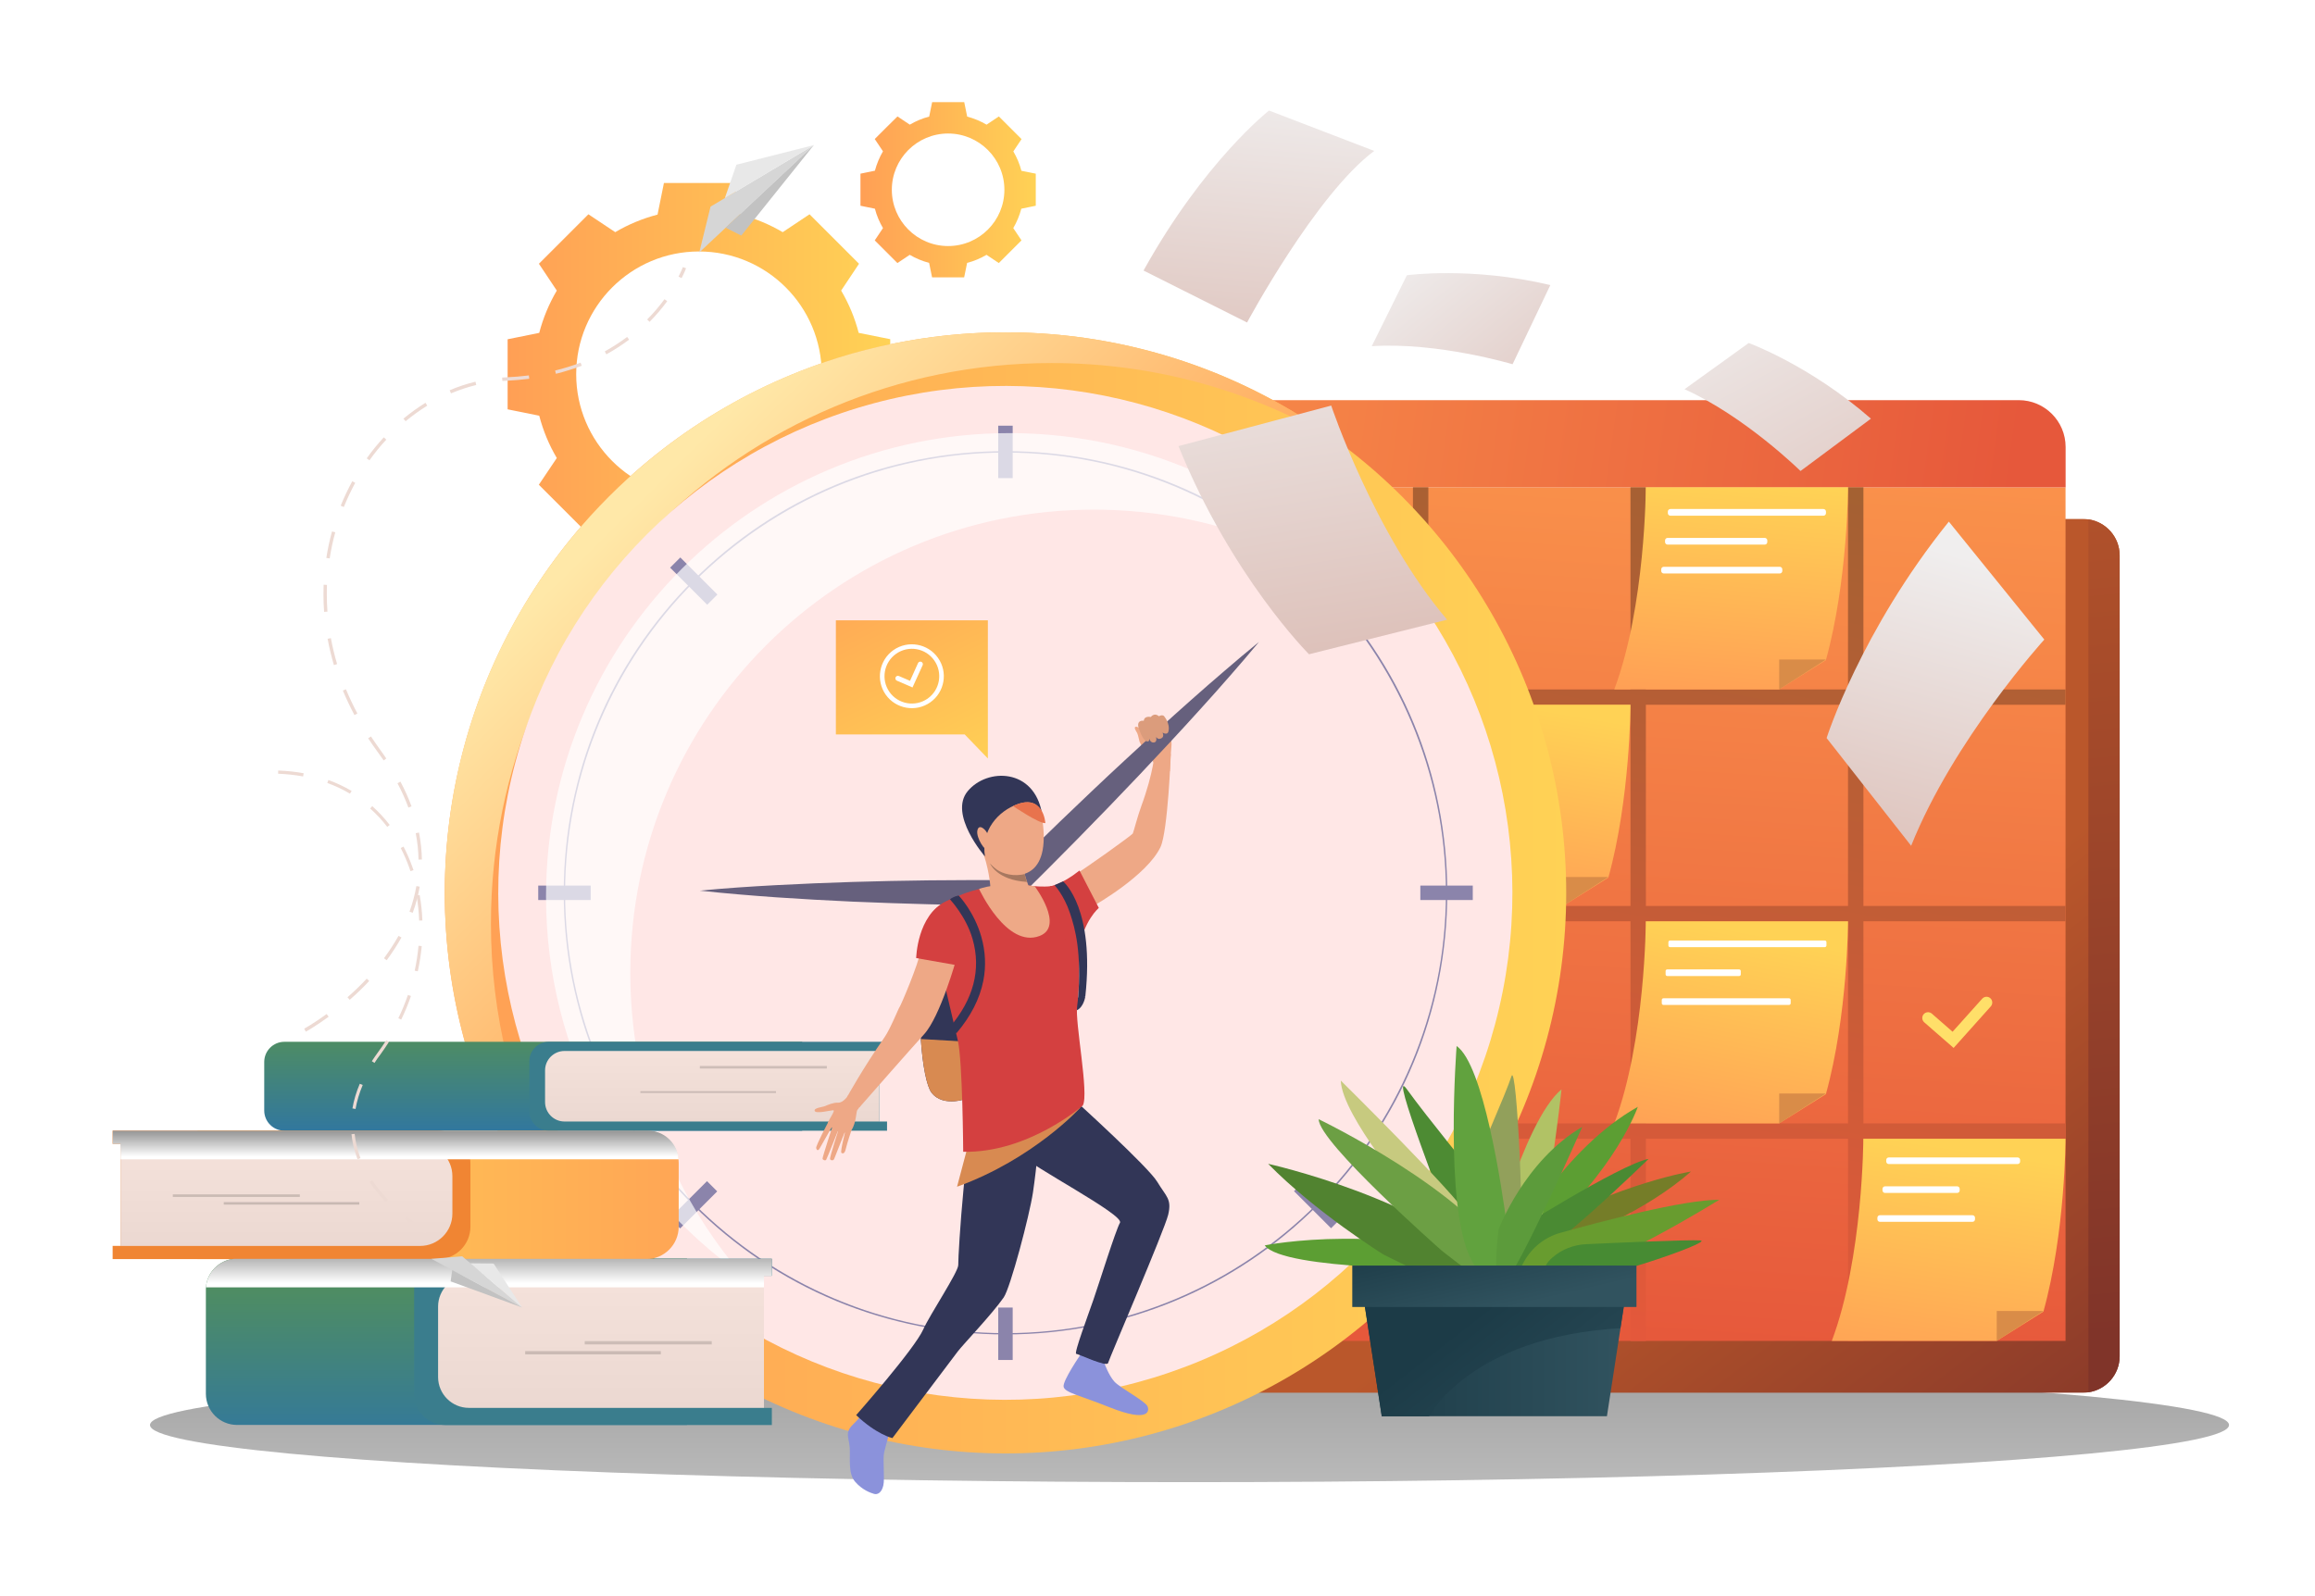 <?xml version="1.0" encoding="utf-8"?>
<!-- Generator: Adobe Illustrator 22.0.0, SVG Export Plug-In . SVG Version: 6.00 Build 0)  -->
<svg version="1.1" id="Слой_1" xmlns="http://www.w3.org/2000/svg" xmlns:xlink="http://www.w3.org/1999/xlink" x="0px" y="0px"
	 viewBox="0 0 2900 2000" style="enable-background:new 0 0 2900 2000;" xml:space="preserve">
<style type="text/css">
	.st0{fill:#FFFFFF;}
	.st1{filter:url(#Adobe_OpacityMaskFilter);}
	.st2{filter:url(#Adobe_OpacityMaskFilter_1_);}
	.st3{mask:url(#SVGID_1_);fill:url(#SVGID_2_);}
	.st4{opacity:0.66;fill:url(#SVGID_3_);}
	.st5{fill:url(#SVGID_4_);}
	.st6{fill:url(#SVGID_5_);}
	.st7{fill:url(#SVGID_6_);}
	.st8{fill:url(#SVGID_7_);}
	.st9{fill:url(#SVGID_8_);}
	.st10{fill:url(#SVGID_9_);}
	.st11{fill:url(#SVGID_10_);}
	.st12{fill:url(#SVGID_11_);}
	.st13{fill:url(#SVGID_12_);}
	.st14{fill:url(#SVGID_13_);}
	.st15{fill:#D98C48;}
	.st16{fill:url(#SVGID_14_);}
	.st17{fill:url(#SVGID_15_);}
	.st18{fill:url(#SVGID_16_);}
	.st19{fill:#A3A3A3;}
	.st20{fill:#FFDF69;}
	.st21{fill:url(#SVGID_17_);}
	.st22{fill:url(#SVGID_18_);}
	.st23{fill:url(#SVGID_19_);}
	.st24{fill:url(#SVGID_20_);}
	.st25{fill:#FFE7E6;}
	.st26{fill:#EEA886;}
	.st27{fill:#8B84AB;}
	.st28{fill:#66607D;}
	.st29{opacity:0.69;fill:#FFFFFF;}
	.st30{fill:url(#SVGID_21_);}
	.st31{fill:url(#SVGID_22_);}
	.st32{fill:url(#SVGID_23_);}
	.st33{fill:url(#SVGID_24_);}
	.st34{fill:url(#SVGID_25_);}
	.st35{fill:#EDDAD3;}
	.st36{fill:#D6D6D6;}
	.st37{fill:#E8E8E8;}
	.st38{fill:#C2C2C2;}
	.st39{fill:url(#SVGID_26_);}
	.st40{fill:url(#SVGID_27_);}
	.st41{fill:#3A7D8D;}
	.st42{filter:url(#Adobe_OpacityMaskFilter_2_);}
	.st43{filter:url(#Adobe_OpacityMaskFilter_3_);}
	.st44{mask:url(#SVGID_28_);fill:url(#SVGID_29_);}
	.st45{fill:url(#SVGID_30_);}
	.st46{filter:url(#Adobe_OpacityMaskFilter_4_);}
	.st47{filter:url(#Adobe_OpacityMaskFilter_5_);}
	.st48{mask:url(#SVGID_31_);fill:url(#SVGID_32_);}
	.st49{fill:url(#SVGID_33_);}
	.st50{filter:url(#Adobe_OpacityMaskFilter_6_);}
	.st51{filter:url(#Adobe_OpacityMaskFilter_7_);}
	.st52{mask:url(#SVGID_34_);fill:url(#SVGID_35_);}
	.st53{fill:url(#SVGID_36_);}
	.st54{fill:url(#SVGID_37_);}
	.st55{fill:#F08533;}
	.st56{filter:url(#Adobe_OpacityMaskFilter_8_);}
	.st57{filter:url(#Adobe_OpacityMaskFilter_9_);}
	.st58{mask:url(#SVGID_38_);fill:url(#SVGID_39_);}
	.st59{fill:url(#SVGID_40_);}
	.st60{filter:url(#Adobe_OpacityMaskFilter_10_);}
	.st61{filter:url(#Adobe_OpacityMaskFilter_11_);}
	.st62{mask:url(#SVGID_41_);fill:url(#SVGID_42_);}
	.st63{fill:url(#SVGID_43_);}
	.st64{filter:url(#Adobe_OpacityMaskFilter_12_);}
	.st65{filter:url(#Adobe_OpacityMaskFilter_13_);}
	.st66{mask:url(#SVGID_44_);fill:url(#SVGID_45_);}
	.st67{fill:url(#SVGID_46_);}
	.st68{fill:url(#SVGID_47_);}
	.st69{filter:url(#Adobe_OpacityMaskFilter_14_);}
	.st70{filter:url(#Adobe_OpacityMaskFilter_15_);}
	.st71{mask:url(#SVGID_48_);fill:url(#SVGID_49_);}
	.st72{fill:url(#SVGID_50_);}
	.st73{filter:url(#Adobe_OpacityMaskFilter_16_);}
	.st74{filter:url(#Adobe_OpacityMaskFilter_17_);}
	.st75{mask:url(#SVGID_51_);fill:url(#SVGID_52_);}
	.st76{fill:url(#SVGID_53_);}
	.st77{filter:url(#Adobe_OpacityMaskFilter_18_);}
	.st78{filter:url(#Adobe_OpacityMaskFilter_19_);}
	.st79{mask:url(#SVGID_54_);fill:url(#SVGID_55_);}
	.st80{fill:url(#SVGID_56_);}
	.st81{fill:url(#SVGID_57_);}
	.st82{fill:url(#SVGID_58_);}
	.st83{fill:#757D28;}
	.st84{fill:#5C9E33;}
	.st85{fill:#4D8B33;}
	.st86{fill:#B1C265;}
	.st87{fill:#92A05B;}
	.st88{fill:#C7CA7F;}
	.st89{fill:#518330;}
	.st90{fill:#6C9F44;}
	.st91{fill:#4A8A33;}
	.st92{fill:#689C2F;}
	.st93{fill:#478B33;}
	.st94{fill:#61A23E;}
	.st95{fill:#5C9B3B;}
	.st96{fill:url(#SVGID_59_);}
	.st97{fill:url(#SVGID_60_);}
	.st98{fill:url(#SVGID_61_);}
	.st99{fill:url(#SVGID_62_);}
	.st100{fill:#424773;}
	.st101{fill:#8B92DB;}
	.st102{fill:#323657;}
	.st103{fill:#D88A51;}
	.st104{fill:#D44040;}
	.st105{fill:#EEA987;}
	.st106{fill:#A77860;}
	.st107{fill:#E8734D;}
	.st108{fill:#DB9C7C;}
</style>
<g>
	<polygon class="st0" points="1367,688.9 178.3,688.9 824.2,713.3 38.8,737.8 1367,764.1 	"/>
	<defs>
		<filter id="Adobe_OpacityMaskFilter" filterUnits="userSpaceOnUse" x="188" y="1714" width="2604.3" height="143.2">
			<feFlood  style="flood-color:white;flood-opacity:1" result="back"/>
			<feBlend  in="SourceGraphic" in2="back" mode="normal"/>
		</filter>
	</defs>
	<mask maskUnits="userSpaceOnUse" x="188" y="1714" width="2604.3" height="143.2" id="SVGID_1_">
		<g class="st1">
			<defs>
				<filter id="Adobe_OpacityMaskFilter_1_" filterUnits="userSpaceOnUse" x="188" y="1714" width="2604.3" height="143.2">
					<feFlood  style="flood-color:white;flood-opacity:1" result="back"/>
					<feBlend  in="SourceGraphic" in2="back" mode="normal"/>
				</filter>
			</defs>
			<mask maskUnits="userSpaceOnUse" x="188" y="1714" width="2604.3" height="143.2" id="SVGID_1_">
				<g class="st2">
				</g>
			</mask>
			<linearGradient id="SVGID_2_" gradientUnits="userSpaceOnUse" x1="1490.112" y1="1927.872" x2="1490.112" y2="1621.187">
				<stop  offset="0" style="stop-color:#000000"/>
				<stop  offset="1" style="stop-color:#FFFFFF"/>
			</linearGradient>
			<ellipse class="st3" cx="1490.1" cy="1785.6" rx="1302.2" ry="71.6"/>
		</g>
	</mask>
	<linearGradient id="SVGID_3_" gradientUnits="userSpaceOnUse" x1="1490.112" y1="1927.872" x2="1490.112" y2="1621.187">
		<stop  offset="0" style="stop-color:#A6A6A6"/>
		<stop  offset="1" style="stop-color:#5C5C5C"/>
	</linearGradient>
	<ellipse class="st4" cx="1490.1" cy="1785.6" rx="1302.2" ry="71.6"/>
	<g>
		<linearGradient id="SVGID_4_" gradientUnits="userSpaceOnUse" x1="2173.455" y1="1368.605" x2="2610.628" y2="1939.286">
			<stop  offset="0" style="stop-color:#BA572B"/>
			<stop  offset="1" style="stop-color:#803429"/>
		</linearGradient>
		<path class="st5" d="M2655.3,696v1003.4c0,23-17.1,42.1-39.2,45.2c-2.1,0.3-4.3,0.5-6.4,0.5H1475.4c-25.2,0-45.7-20.5-45.7-45.7
			V696c0-25.2,20.4-45.7,45.7-45.7h1134.2c2.2,0,4.3,0.2,6.4,0.5C2638.2,653.9,2655.3,672.9,2655.3,696z"/>
	</g>
	<g>
		<linearGradient id="SVGID_5_" gradientUnits="userSpaceOnUse" x1="2016.488" y1="1687.502" x2="2108.111" y2="294.825">
			<stop  offset="0" style="stop-color:#E6583B"/>
			<stop  offset="1" style="stop-color:#FFA04F"/>
		</linearGradient>
		<polygon class="st6" points="1516.8,1680.2 2587.5,1680.2 2587.5,610.6 1516.8,610.6 		"/>
	</g>
	<g>
		<linearGradient id="SVGID_6_" gradientUnits="userSpaceOnUse" x1="2520.258" y1="625.507" x2="1046.431" y2="418.699">
			<stop  offset="0" style="stop-color:#E6583B"/>
			<stop  offset="1" style="stop-color:#FFA04F"/>
		</linearGradient>
		<path class="st7" d="M1516.8,610.6h1070.8v-50.5c0-32.4-26.3-58.7-58.7-58.7h-953.3c-32.4,0-58.7,26.3-58.7,58.7V610.6z"/>
	</g>
	<g>
		<linearGradient id="SVGID_7_" gradientUnits="userSpaceOnUse" x1="1690.339" y1="1643.944" x2="1897.145" y2="489.49">
			<stop  offset="0" style="stop-color:#E6583B"/>
			<stop  offset="1" style="stop-color:#A16132"/>
		</linearGradient>
		<rect x="1770" y="610.6" class="st8" width="19.3" height="1069.6"/>
		<linearGradient id="SVGID_8_" gradientUnits="userSpaceOnUse" x1="2001.568" y1="1699.695" x2="2208.373" y2="545.242">
			<stop  offset="0" style="stop-color:#E6583B"/>
			<stop  offset="1" style="stop-color:#A16132"/>
		</linearGradient>
		<polygon class="st9" points="1516.8,1407.7 1516.8,1426.9 2587.5,1426.9 2587.5,1407.7 		"/>
		<linearGradient id="SVGID_9_" gradientUnits="userSpaceOnUse" x1="1954.27" y1="1691.22" x2="2161.075" y2="536.773">
			<stop  offset="0" style="stop-color:#E6583B"/>
			<stop  offset="1" style="stop-color:#A16132"/>
		</linearGradient>
		<polygon class="st10" points="1516.8,1135.2 1516.8,1154.4 2587.5,1154.4 2587.5,1135.2 		"/>
		<linearGradient id="SVGID_10_" gradientUnits="userSpaceOnUse" x1="1907.178" y1="1682.784" x2="2113.983" y2="528.334">
			<stop  offset="0" style="stop-color:#E6583B"/>
			<stop  offset="1" style="stop-color:#A16132"/>
		</linearGradient>
		<polygon class="st11" points="1516.8,863.9 1516.8,883.1 2587.5,883.1 2587.5,863.9 		"/>
		<linearGradient id="SVGID_11_" gradientUnits="userSpaceOnUse" x1="1954.372" y1="1691.242" x2="2161.178" y2="536.788">
			<stop  offset="0" style="stop-color:#E6583B"/>
			<stop  offset="1" style="stop-color:#A16132"/>
		</linearGradient>
		<rect x="2042.5" y="610.6" class="st12" width="19.3" height="1069.6"/>
		<linearGradient id="SVGID_12_" gradientUnits="userSpaceOnUse" x1="2218.406" y1="1738.54" x2="2425.212" y2="584.087">
			<stop  offset="0" style="stop-color:#E6583B"/>
			<stop  offset="1" style="stop-color:#A16132"/>
		</linearGradient>
		<rect x="2315" y="610.6" class="st13" width="19.3" height="1069.6"/>
	</g>
	<g>
		<linearGradient id="SVGID_13_" gradientUnits="userSpaceOnUse" x1="2419.44" y1="1730.753" x2="2462.601" y2="1440.396">
			<stop  offset="0" style="stop-color:#FF9F55"/>
			<stop  offset="1" style="stop-color:#FFD255"/>
		</linearGradient>
		<path class="st14" d="M2587.5,1426.9c0,0-0.2,117.2-27.7,216.6l-58.6,36.7h-206.5c39.2-104.4,39.5-253.3,39.5-253.3H2587.5z"/>
		<polygon class="st15" points="2501.3,1680.2 2501.3,1642.7 2559.9,1642.7 		"/>
	</g>
	<g>
		<linearGradient id="SVGID_14_" gradientUnits="userSpaceOnUse" x1="2140.73" y1="1441.541" x2="2193.74" y2="1168.635">
			<stop  offset="0" style="stop-color:#FF9F55"/>
			<stop  offset="1" style="stop-color:#FFD255"/>
		</linearGradient>
		<path class="st16" d="M2315,1154.4c0,0-0.2,117.2-27.7,216.6l-58.6,36.7h-206.5c39.2-104.4,39.5-253.3,39.5-253.3H2315z"/>
		<polygon class="st15" points="2228.8,1407.7 2228.8,1370.2 2287.4,1370.2 		"/>
	</g>
	<g>
		<linearGradient id="SVGID_15_" gradientUnits="userSpaceOnUse" x1="2157.933" y1="876.934" x2="2181.494" y2="603.373">
			<stop  offset="0" style="stop-color:#FF9F55"/>
			<stop  offset="1" style="stop-color:#FFD255"/>
		</linearGradient>
		<path class="st17" d="M2315,610.6c0,0-0.2,117.2-27.7,216.6l-58.6,36.7h-206.5c39.2-104.4,39.5-253.3,39.5-253.3H2315z"/>
		<polygon class="st15" points="2228.8,863.9 2228.8,826.4 2287.4,826.4 		"/>
	</g>
	<g>
		<g>
			<linearGradient id="SVGID_16_" gradientUnits="userSpaceOnUse" x1="1878.341" y1="1138.185" x2="1921.535" y2="886.876">
				<stop  offset="0" style="stop-color:#FF9F55"/>
				<stop  offset="1" style="stop-color:#FFD255"/>
			</linearGradient>
			<path class="st18" d="M2042.5,883.1c0,0-0.2,117.2-27.7,216.6l-58.6,36.7h-206.5c39.2-104.4,39.5-253.3,39.5-253.3H2042.5z"/>
			<polygon class="st15" points="1956.3,1136.4 1956.3,1098.9 2014.9,1098.9 			"/>
		</g>
		<g>
			<g>
				<path class="st19" d="M1907.3,1056.3c-3.3,0-5.9-2.6-5.9-5.9V969c0-3.3,2.6-5.9,5.9-5.9c3.3,0,5.9,2.6,5.9,5.9v81.4
					C1913.1,1053.7,1910.5,1056.3,1907.3,1056.3z"/>
			</g>
		</g>
	</g>
	<g>
		<g>
			<g>
				<path class="st20" d="M2447.3,1313.1l-36.8-32.1c-3-2.6-3.3-7.2-0.7-10.2c2.6-3,7.2-3.3,10.2-0.7l26,22.7l37.1-41.4
					c2.7-3,7.3-3.2,10.2-0.6c3,2.7,3.2,7.3,0.6,10.2L2447.3,1313.1z"/>
			</g>
		</g>
	</g>
	<g>
		<linearGradient id="SVGID_17_" gradientUnits="userSpaceOnUse" x1="635.8" y1="468.925" x2="1115.318" y2="468.925">
			<stop  offset="0" style="stop-color:#FF9F55"/>
			<stop  offset="1" style="stop-color:#FFD255"/>
		</linearGradient>
		<path class="st21" d="M1075.7,417.1c-4.9-18.8-12.3-36.6-22-53l22.4-33.6l-31-31l-31-31l-33.6,22.4c-16.4-9.6-34.1-17.1-53-22
			l-8-39.6h-43.9h-43.9l-8,39.6c-18.8,4.9-36.6,12.3-53,22l-33.6-22.4l-31,31l-31,31l22.4,33.6c-9.6,16.4-17.1,34.1-22,53l-39.6,8
			v43.9v43.9l39.6,8c4.9,18.8,12.3,36.6,22,53L675,607.4l31,31l31,31l33.6-22.4c16.4,9.6,34.1,17.1,53,22l8,39.6h43.9h43.9l8-39.6
			c18.8-4.9,36.6-12.3,53-22l33.6,22.4l31-31l31-31l-22.4-33.6c9.6-16.4,17.1-34.1,22-53l39.6-8v-43.9V425L1075.7,417.1z
			 M875.6,622.7c-84.9,0-153.8-68.9-153.8-153.8s68.9-153.8,153.8-153.8c85,0,153.8,68.9,153.8,153.8S960.5,622.7,875.6,622.7z"/>
	</g>
	<g>
		<linearGradient id="SVGID_18_" gradientUnits="userSpaceOnUse" x1="1077.808" y1="237.742" x2="1297.64" y2="237.742">
			<stop  offset="0" style="stop-color:#FF9F55"/>
			<stop  offset="1" style="stop-color:#FFD255"/>
		</linearGradient>
		<path class="st22" d="M1279.5,214c-2.2-8.6-5.7-16.8-10.1-24.3l10.3-15.4l-14.2-14.2l-14.2-14.2l-15.4,10.3
			c-7.5-4.4-15.7-7.8-24.3-10.1l-3.7-18.1h-20.1h-20.1l-3.7,18.1c-8.6,2.2-16.8,5.7-24.3,10.1l-15.4-10.3L1110,160l-14.2,14.2
			l10.3,15.4c-4.4,7.5-7.8,15.7-10.1,24.3l-18.1,3.7v20.1v20.1l18.1,3.7c2.2,8.6,5.7,16.8,10.1,24.3l-10.3,15.4l14.2,14.2l14.2,14.2
			l15.4-10.3c7.5,4.4,15.7,7.8,24.3,10.1l3.7,18.1h20.1h20.1l3.7-18.1c8.6-2.2,16.8-5.7,24.3-10.1l15.4,10.3l14.2-14.2l14.2-14.2
			l-10.3-15.4c4.4-7.5,7.8-15.7,10.1-24.3l18.1-3.7v-20.1v-20.1L1279.5,214z M1187.7,308.3c-38.9,0-70.5-31.6-70.5-70.5
			c0-38.9,31.6-70.5,70.5-70.5s70.5,31.6,70.5,70.5C1258.2,276.7,1226.7,308.3,1187.7,308.3z"/>
	</g>
	<linearGradient id="SVGID_19_" gradientUnits="userSpaceOnUse" x1="557.184" y1="1118.758" x2="1961.994" y2="1118.758">
		<stop  offset="0" style="stop-color:#FF9F55"/>
		<stop  offset="1" style="stop-color:#FFD255"/>
	</linearGradient>
	<circle class="st23" cx="1259.6" cy="1118.8" r="702.4"/>
	<linearGradient id="SVGID_20_" gradientUnits="userSpaceOnUse" x1="1301.244" y1="1166.872" x2="783.005" y2="642.211">
		<stop  offset="0" style="stop-color:#FF9340"/>
		<stop  offset="1" style="stop-color:#FFE8A8"/>
	</linearGradient>
	<path class="st24" d="M615,1157.3c0,231.5,112,436.9,284.8,564.9c-205.2-122.6-342.7-346.9-342.7-603.4
		c0-387.9,314.5-702.4,702.4-702.4c156.4,0,300.9,51.1,417.7,137.6c-105.2-62.9-228.3-99.1-359.8-99.1
		C929.5,454.9,615,769.4,615,1157.3z"/>
	
		<ellipse transform="matrix(0.707 -0.707 0.707 0.707 -422.156 1218.341)" class="st25" cx="1259.6" cy="1118.8" rx="635.3" ry="635.3"/>
	<g>
		<path class="st26" d="M1453.8,1061.3c9.2-19.6,12.9-116.7,12.9-116.7l-20-2.5c0,0-1.6,26.2-16.9,67.7
			c-4.6,12.4-9.7,32.4-10.7,34.5c-0.9,2.1-62.1,46-76.4,54.1c-6.7,3.8-21.2,13.5-30.5,25.2c-9.3,11.7-2.7,25.7-2.7,25.7
			c25.2,26.1,62.2-15.3,62.2-15.3S1437,1096.9,1453.8,1061.3z"/>
	</g>
	<rect x="1250.5" y="533.4" class="st27" width="18.1" height="65.7"/>
	<rect x="1250.5" y="1638.4" class="st27" width="18.1" height="65.7"/>
	
		<rect x="1803" y="1085.9" transform="matrix(-1.836970e-16 1 -1 -1.836970e-16 2930.848 -693.332)" class="st27" width="18.1" height="65.7"/>
	<g>
		<g>
			<g>
				<path class="st26" d="M1451.4,962.9c0,0-4.6-3.9-6.4-7.6c-1.4-3-5.6-6.8-7.7-9c-2-2.2-8.6-14-9.8-17c-0.5-1.2-1.7-8.3-2.9-10.7
					c-1.3-2.3-4.4-6.8-2.3-7.8c2.1-1,6.1,2.2,6.1,2.2s-1-2.2,0.5-3.7c3.1-2.8,5.5-1.9,5.5-1.9s0.5-2.9,2-3.8c3.5-1.9,5.8-1,5.8-1
					s1.1-1.9,3.7-2.7c3.3-1,5.7,1.5,5.7,1.5s4.2-1.3,6.1,0.3c1.9,1.6,2.1,2.8,3.3,4.5c1.1,1.6,7.8,16.5,6.4,29.6
					c-1.3,13.1-1.9,30.5-1.9,30.5L1451.4,962.9z"/>
			</g>
		</g>
	</g>
	
		<rect x="698" y="1085.9" transform="matrix(-1.836970e-16 1 -1 -1.836970e-16 1825.845 411.671)" class="st27" width="18.1" height="65.7"/>
	
		<rect x="1641.2" y="1476.6" transform="matrix(-0.707 0.707 -0.707 -0.707 3884.513 1409.854)" class="st27" width="18.1" height="65.7"/>
	
		<rect x="859.9" y="695.2" transform="matrix(-0.707 0.707 -0.707 -0.707 1998.157 628.52)" class="st27" width="18.1" height="65.7"/>
	
		<rect x="859.9" y="1476.6" transform="matrix(-0.707 -0.707 0.707 -0.707 415.991 3191.182)" class="st27" width="18.1" height="65.7"/>
	
		<rect x="1641.2" y="695.2" transform="matrix(-0.707 -0.707 0.707 -0.707 2302.383 2409.813)" class="st27" width="18.1" height="65.7"/>
	<g>
		<path class="st27" d="M1259.6,1672.1c-147.8,0-286.8-57.6-391.3-162.1c-104.5-104.5-162.1-243.5-162.1-391.3
			c0-147.8,57.6-286.8,162.1-391.3c104.5-104.5,243.5-162.1,391.3-162.1c147.8,0,286.8,57.6,391.3,162.1
			c104.5,104.5,162.1,243.5,162.1,391.3c0,147.8-57.6,286.8-162.1,391.3C1546.3,1614.5,1407.4,1672.1,1259.6,1672.1z M1259.6,567.1
			c-304.2,0-551.7,247.5-551.7,551.7c0,304.2,247.5,551.7,551.7,551.7c304.2,0,551.7-247.5,551.7-551.7
			C1811.2,814.6,1563.8,567.1,1259.6,567.1z"/>
	</g>
	<path class="st28" d="M876.7,1116c31.9-3.1,63.8-5.2,95.8-6.9c31.9-1.7,63.8-3,95.7-4c31.9-0.9,63.8-1.7,95.7-2
		c16-0.2,31.9-0.3,47.9-0.3c16-0.1,31.9,0,47.9,0l-11.4,4.6c26.4-26.3,53-52.3,79.8-78.2c26.9-25.8,53.8-51.5,81.2-76.8
		c27.3-25.3,54.8-50.5,82.7-75.2l21-18.5c7.1-6.1,14.1-12.3,21.2-18.3c14.1-12.2,28.4-24.2,42.9-36c-12,14.4-24.1,28.6-36.4,42.6
		c-6.1,7-12.4,14-18.5,21l-18.7,20.8c-25,27.7-50.4,54.9-76,82c-25.6,27.1-51.5,53.8-77.6,80.4c-26.1,26.5-52.4,52.9-78.9,79
		l-4.8,4.7l-6.6-0.1c-16-0.2-31.9-0.3-47.9-0.7c-16-0.3-31.9-0.6-47.8-1c-31.9-0.8-63.8-2-95.7-3.3c-31.9-1.5-63.8-3.2-95.7-5.4
		C940.5,1122.1,908.6,1119.5,876.7,1116z"/>
	<path class="st29" d="M1704.5,744.4c-94.5-66.7-209.8-105.8-334.3-105.8c-320.6,0-580.6,259.9-580.6,580.6
		c0,144.8,53,277.2,140.7,378.9C781.3,1493,684,1319.5,684,1123.3c0-320.6,259.9-580.6,580.6-580.6
		C1440.4,542.7,1598.1,620.9,1704.5,744.4z"/>
	<g>
		<linearGradient id="SVGID_21_" gradientUnits="userSpaceOnUse" x1="2134.962" y1="337.562" x2="2370.564" y2="769.498">
			<stop  offset="0" style="stop-color:#F0EEEE"/>
			<stop  offset="1" style="stop-color:#DBBCB4"/>
		</linearGradient>
		<path class="st30" d="M2190.6,429.8c0,0,76.3,27.7,153.1,94.8l-88.2,65.6c0,0-69.5-68.5-145.3-102.5L2190.6,429.8z"/>
		<linearGradient id="SVGID_22_" gradientUnits="userSpaceOnUse" x1="2470.276" y1="700.029" x2="2349.857" y2="1129.348">
			<stop  offset="0" style="stop-color:#F0EEEE"/>
			<stop  offset="1" style="stop-color:#DBBCB4"/>
		</linearGradient>
		<path class="st31" d="M2288.2,924.8c0,0,42.4-133.8,153.1-271.2l119.6,147.8c0,0-113.5,125-166.8,258.4L2288.2,924.8z"/>
		<linearGradient id="SVGID_23_" gradientUnits="userSpaceOnUse" x1="1589.15" y1="326.916" x2="1678.156" y2="874.037">
			<stop  offset="0" style="stop-color:#F0EEEE"/>
			<stop  offset="1" style="stop-color:#DBBCB4"/>
		</linearGradient>
		<path class="st32" d="M1639.8,819.8c0,0-97.3-97.2-163.5-260.8l191.3-50.8c0,0,53.7,160.9,145.2,268.3L1639.8,819.8z"/>
		<linearGradient id="SVGID_24_" gradientUnits="userSpaceOnUse" x1="1592.385" y1="94.397" x2="1553.118" y2="528.952">
			<stop  offset="0" style="stop-color:#F0EEEE"/>
			<stop  offset="1" style="stop-color:#DBBCB4"/>
		</linearGradient>
		<path class="st33" d="M1589.7,138.5c0,0-81.1,63.4-157.2,200.5l129.7,65.1c0,0,86.2-160.6,159.3-215L1589.7,138.5z"/>
		<linearGradient id="SVGID_25_" gradientUnits="userSpaceOnUse" x1="1759.202" y1="307.868" x2="1984.333" y2="585.355">
			<stop  offset="0" style="stop-color:#F0EEEE"/>
			<stop  offset="1" style="stop-color:#DBBCB4"/>
		</linearGradient>
		<path class="st34" d="M1762.4,344.9c0,0,80.4-11.2,179.7,12.3l-47.3,99.2c0,0-93.5-28-176.4-22.6L1762.4,344.9z"/>
	</g>
	<g>
		<g>
			<path class="st35" d="M383.1,1292.7l-2-3.7c0.1-0.1,11.7-6.5,28.1-18.4l2.5,3.4C395.1,1286.1,383.3,1292.7,383.1,1292.7z
				 M438.1,1252.8l-2.8-3.2c8.5-7.5,16.7-15.3,24.1-23.3l3.1,2.9C455,1237.3,446.8,1245.2,438.1,1252.8z M484.4,1203.2l-3.4-2.5
				c6.8-9.2,12.9-18.6,18.2-28l3.7,2C497.5,1184.3,491.3,1193.9,484.4,1203.2z M517,1143.8l-4-1.4c3.8-10.6,6.7-21.4,8.6-32.1
				l4.2,0.7C523.9,1121.9,521,1133,517,1143.8z M524.3,1077.1c-0.2-10.9-1.4-22.1-3.5-33.1l4.1-0.8c2.2,11.3,3.4,22.7,3.6,33.8
				L524.3,1077.1z M511.6,1011.9c-3.7-10.1-8.3-20.3-13.7-30.5l3.7-2c5.5,10.3,10.2,20.7,13.9,31L511.6,1011.9z M480.6,952.8
				c-2.3-3.4-4.7-6.8-7.3-10.3c-4.2-5.7-8.3-11.6-12.1-17.4l3.5-2.3c3.8,5.7,7.8,11.5,11.9,17.2c2.6,3.5,5,7,7.3,10.4L480.6,952.8z
				 M444,896c-5.3-10.1-10.2-20.4-14.5-30.7l3.9-1.6c4.2,10.2,9,20.4,14.3,30.3L444,896z M418.3,833.4c-3.2-10.9-5.9-22-7.9-33
				l4.1-0.8c2,10.9,4.6,21.8,7.8,32.5L418.3,833.4z M406,766.7c-0.5-7.2-0.8-14.5-0.8-21.7c0-4.1,0.1-8.2,0.2-12.3l4.2,0.2
				c-0.2,4-0.2,8-0.2,12.1c0,7.1,0.3,14.3,0.8,21.4L406,766.7z M413,699.7l-4.2-0.6c1.7-11.1,4.1-22.3,7.1-33.2l4.1,1.1
				C417,677.7,414.7,688.7,413,699.7z M430.7,635.3l-3.9-1.6c4.2-10.5,9.1-20.8,14.5-30.7l3.7,2C439.7,614.8,434.9,625,430.7,635.3z
				 M462.8,576.8l-3.4-2.5c6.6-9.3,13.8-18.1,21.4-26.3l3.1,2.9C476.4,558.9,469.3,567.7,462.8,576.8z M508.1,527.8l-2.7-3.2
				c8.8-7.3,18.1-14,27.6-19.9l2.2,3.6C525.9,514.1,516.8,520.6,508.1,527.8z M564.9,492.9l-1.6-3.9c10.5-4.5,21.4-8.1,32.3-10.7
				l1,4.1C585.8,485,575.2,488.6,564.9,492.9z M629.3,477.3l-0.3-4.2c1.6-0.1,3.3-0.2,5-0.3c9.7-0.4,19.3-1.2,28.5-2.4l0.5,4.2
				c-9.3,1.2-19,2-28.8,2.5C632.6,477.1,631,477.2,629.3,477.3z M696.4,468.4l-1-4.1c11-2.7,21.7-6,31.9-9.9l1.5,3.9
				C718.4,462.2,707.5,465.6,696.4,468.4z M759.6,444l-2-3.7c9.8-5.4,19.2-11.5,28-18.1l2.5,3.4C779.1,432.3,769.5,438.5,759.6,444z
				 M813.7,403.3l-3-3c7.9-7.9,15.2-16.5,21.7-25.4l3.4,2.5C829.2,386.5,821.7,395.2,813.7,403.3z M853.8,348.5l-3.8-1.9
				c3.7-7.2,5.3-11.7,5.4-11.9l4,1.4C859.3,336.6,857.6,341.2,853.8,348.5z"/>
		</g>
		<g>
			<g>
				<g>
					<polygon class="st36" points="1019.5,181.8 876,316.3 890.1,258.9 					"/>
				</g>
			</g>
			<g>
				<g>
					<polygon class="st37" points="1019.5,181.8 922.5,206.4 908,248.3 					"/>
				</g>
			</g>
			<g>
				<g>
					<polygon class="st38" points="909,285.3 928.6,295.2 1019.5,181.8 					"/>
				</g>
			</g>
		</g>
	</g>
	<path class="st0" d="M2284.2,646.2h-191.7c-1.7,0-3.2-1.4-3.2-3.2v-2c0-1.7,1.4-3.2,3.2-3.2h191.7c1.7,0,3.2,1.4,3.2,3.2v2
		C2287.4,644.8,2286,646.2,2284.2,646.2z"/>
	<path class="st0" d="M2210.7,682.4H2089c-1.7,0-3.2-1.4-3.2-3.2v-2c0-1.7,1.4-3.2,3.2-3.2h121.7c1.7,0,3.2,1.4,3.2,3.2v2
		C2213.9,681,2212.5,682.4,2210.7,682.4z"/>
	<path class="st0" d="M2229.5,718.6h-145.3c-1.7,0-3.2-1.4-3.2-3.2v-2c0-1.7,1.4-3.2,3.2-3.2h145.3c1.7,0,3.2,1.4,3.2,3.2v2
		C2232.7,717.2,2231.2,718.6,2229.5,718.6z"/>
	<path class="st0" d="M2285.9,1186.8h-193.8c-1.2,0-2.1-0.9-2.1-2.1v-4.1c0-1.2,0.9-2.1,2.1-2.1h193.8c1.2,0,2.1,0.9,2.1,2.1v4.1
		C2288,1185.8,2287.1,1186.8,2285.9,1186.8z"/>
	<path class="st0" d="M2178.6,1223h-90c-1.2,0-2.1-0.9-2.1-2.1v-4.1c0-1.2,0.9-2.1,2.1-2.1h90c1.2,0,2.1,0.9,2.1,2.1v4.1
		C2180.7,1222.1,2179.8,1223,2178.6,1223z"/>
	<path class="st0" d="M2241.1,1259.2h-157.3c-1.2,0-2.1-0.9-2.1-2.1v-4.1c0-1.2,0.9-2.1,2.1-2.1h157.3c1.2,0,2.1,0.9,2.1,2.1v4.1
		C2243.2,1258.3,2242.3,1259.2,2241.1,1259.2z"/>
	<path class="st0" d="M2527.4,1458.6h-161.3c-1.8,0-3.2-1.4-3.2-3.2v-1.9c0-1.8,1.4-3.2,3.2-3.2h161.3c1.8,0,3.2,1.4,3.2,3.2v1.9
		C2530.6,1457.2,2529.2,1458.6,2527.4,1458.6z"/>
	<path class="st0" d="M2451.7,1494.8h-90.3c-1.8,0-3.2-1.4-3.2-3.2v-1.9c0-1.8,1.4-3.2,3.2-3.2h90.3c1.8,0,3.2,1.4,3.2,3.2v1.9
		C2454.9,1493.4,2453.5,1494.8,2451.7,1494.8z"/>
	<path class="st0" d="M2470.9,1531H2355c-1.8,0-3.2-1.4-3.2-3.2v-1.9c0-1.8,1.4-3.2,3.2-3.2h115.9c1.8,0,3.2,1.4,3.2,3.2v1.9
		C2474.1,1529.6,2472.7,1531,2470.9,1531z"/>
	<linearGradient id="SVGID_26_" gradientUnits="userSpaceOnUse" x1="2568.576" y1="441.518" x2="2674.596" y2="1670.577">
		<stop  offset="0" style="stop-color:#BA572B"/>
		<stop  offset="1" style="stop-color:#803429"/>
	</linearGradient>
	<path class="st39" d="M2655.3,696v1003.4c0,23-17.1,42.1-39.2,45.2V650.7C2638.2,653.9,2655.3,672.9,2655.3,696z"/>
	<linearGradient id="SVGID_27_" gradientUnits="userSpaceOnUse" x1="559.226" y1="1822.13" x2="559.226" y2="1474.698">
		<stop  offset="0" style="stop-color:#3076A1"/>
		<stop  offset="1" style="stop-color:#639C38"/>
	</linearGradient>
	<path class="st40" d="M860.6,1577.1v208.4H297c-21.6,0-39.1-17.5-39.1-39.1v-130.2c0-1.1,0.1-2.1,0.1-3.2
		c1.5-18.9,16.4-33.9,35.2-35.7c1.3-0.1,2.5-0.2,3.8-0.2H860.6z"/>
	<path class="st41" d="M966.9,1577.1v21.5H957v165.5h9.9v21.5h-409c-21.6,0-39.1-17.5-39.1-39.1v-130.2c0-1.1,0.1-2.1,0.1-3.2
		c1.5-18.9,16.5-34,35.4-35.7c1.2-0.1,2.4-0.2,3.6-0.2H966.9z"/>
	<defs>
		<filter id="Adobe_OpacityMaskFilter_2_" filterUnits="userSpaceOnUse" x="548.8" y="1598.6" width="408.2" height="165.5">
			<feFlood  style="flood-color:white;flood-opacity:1" result="back"/>
			<feBlend  in="SourceGraphic" in2="back" mode="normal"/>
		</filter>
	</defs>
	<mask maskUnits="userSpaceOnUse" x="548.8" y="1598.6" width="408.2" height="165.5" id="SVGID_28_">
		<g class="st42">
			<defs>
				<filter id="Adobe_OpacityMaskFilter_3_" filterUnits="userSpaceOnUse" x="548.8" y="1598.6" width="408.2" height="165.5">
					<feFlood  style="flood-color:white;flood-opacity:1" result="back"/>
					<feBlend  in="SourceGraphic" in2="back" mode="normal"/>
				</filter>
			</defs>
			<mask maskUnits="userSpaceOnUse" x="548.8" y="1598.6" width="408.2" height="165.5" id="SVGID_28_">
				<g class="st43">
				</g>
			</mask>
			<linearGradient id="SVGID_29_" gradientUnits="userSpaceOnUse" x1="752.923" y1="1764.881" x2="752.923" y2="1509.614">
				<stop  offset="0" style="stop-color:#FFFFFF"/>
				<stop  offset="1" style="stop-color:#989898"/>
			</linearGradient>
			<path class="st44" d="M957,1764.1H587.4c-21.3,0-38.6-17.3-38.6-38.6v-88.3c0-21.3,17.3-38.6,38.6-38.6H957V1764.1z"/>
		</g>
	</mask>
	<linearGradient id="SVGID_30_" gradientUnits="userSpaceOnUse" x1="752.923" y1="1764.881" x2="752.923" y2="1509.614">
		<stop  offset="0" style="stop-color:#EBD8D1"/>
		<stop  offset="1" style="stop-color:#FAE7E0"/>
	</linearGradient>
	<path class="st45" d="M957,1764.1H587.4c-21.3,0-38.6-17.3-38.6-38.6v-88.3c0-21.3,17.3-38.6,38.6-38.6H957V1764.1z"/>
	<defs>
		<filter id="Adobe_OpacityMaskFilter_4_" filterUnits="userSpaceOnUse" x="732.5" y="1680.5" width="159.1" height="4.1">
			<feFlood  style="flood-color:white;flood-opacity:1" result="back"/>
			<feBlend  in="SourceGraphic" in2="back" mode="normal"/>
		</filter>
	</defs>
	<mask maskUnits="userSpaceOnUse" x="732.5" y="1680.5" width="159.1" height="4.1" id="SVGID_31_">
		<g class="st46">
			<defs>
				<filter id="Adobe_OpacityMaskFilter_5_" filterUnits="userSpaceOnUse" x="732.5" y="1680.5" width="159.1" height="4.1">
					<feFlood  style="flood-color:white;flood-opacity:1" result="back"/>
					<feBlend  in="SourceGraphic" in2="back" mode="normal"/>
				</filter>
			</defs>
			<mask maskUnits="userSpaceOnUse" x="732.5" y="1680.5" width="159.1" height="4.1" id="SVGID_31_">
				<g class="st47">
				</g>
			</mask>
			<linearGradient id="SVGID_32_" gradientUnits="userSpaceOnUse" x1="812.001" y1="1743.282" x2="812.001" y2="1481.273">
				<stop  offset="0" style="stop-color:#FFFFFF"/>
				<stop  offset="1" style="stop-color:#989898"/>
			</linearGradient>
			<rect x="732.5" y="1680.5" class="st48" width="159.1" height="4.1"/>
		</g>
	</mask>
	<linearGradient id="SVGID_33_" gradientUnits="userSpaceOnUse" x1="812.001" y1="1743.282" x2="812.001" y2="1481.273">
		<stop  offset="0" style="stop-color:#BFB0AA"/>
		<stop  offset="1" style="stop-color:#FAE7E0"/>
	</linearGradient>
	<rect x="732.5" y="1680.5" class="st49" width="159.1" height="4.1"/>
	<defs>
		<filter id="Adobe_OpacityMaskFilter_6_" filterUnits="userSpaceOnUse" x="657.9" y="1693" width="169.9" height="4.1">
			<feFlood  style="flood-color:white;flood-opacity:1" result="back"/>
			<feBlend  in="SourceGraphic" in2="back" mode="normal"/>
		</filter>
	</defs>
	<mask maskUnits="userSpaceOnUse" x="657.9" y="1693" width="169.9" height="4.1" id="SVGID_34_">
		<g class="st50">
			<defs>
				<filter id="Adobe_OpacityMaskFilter_7_" filterUnits="userSpaceOnUse" x="657.9" y="1693" width="169.9" height="4.1">
					<feFlood  style="flood-color:white;flood-opacity:1" result="back"/>
					<feBlend  in="SourceGraphic" in2="back" mode="normal"/>
				</filter>
			</defs>
			<mask maskUnits="userSpaceOnUse" x="657.9" y="1693" width="169.9" height="4.1" id="SVGID_34_">
				<g class="st51">
				</g>
			</mask>
			<linearGradient id="SVGID_35_" gradientUnits="userSpaceOnUse" x1="742.827" y1="1743.282" x2="742.827" y2="1481.274">
				<stop  offset="0" style="stop-color:#FFFFFF"/>
				<stop  offset="1" style="stop-color:#989898"/>
			</linearGradient>
			<rect x="657.9" y="1693" class="st52" width="169.9" height="4.1"/>
		</g>
	</mask>
	<linearGradient id="SVGID_36_" gradientUnits="userSpaceOnUse" x1="742.827" y1="1743.282" x2="742.827" y2="1481.274">
		<stop  offset="0" style="stop-color:#BFB0AA"/>
		<stop  offset="1" style="stop-color:#FAE7E0"/>
	</linearGradient>
	<rect x="657.9" y="1693" class="st53" width="169.9" height="4.1"/>
	<g>
		
			<linearGradient id="SVGID_37_" gradientUnits="userSpaceOnUse" x1="-8176.321" y1="1497.277" x2="-7423.26" y2="1497.277" gradientTransform="matrix(-1 0 0 1 -7224.148 0)">
			<stop  offset="0" style="stop-color:#FF9F55"/>
			<stop  offset="1" style="stop-color:#FFD255"/>
		</linearGradient>
		<path class="st54" d="M247.5,1577.7h562.1c22.4,0,40.6-18.2,40.6-40.6v-79.7c0-22.4-18.2-40.6-40.6-40.6H247.5V1577.7z"/>
		<path class="st55" d="M589.3,1457.4v79.7c0,22.4-18.2,40.6-40.6,40.6H141.1v-16.6h9.9v-127.8h-9.9v-16.6h407.5
			c20.8,0,37.9,15.6,40.3,35.7C589.2,1454.2,589.3,1455.8,589.3,1457.4z"/>
		<defs>
			<filter id="Adobe_OpacityMaskFilter_8_" filterUnits="userSpaceOnUse" x="151" y="1433.4" width="415.7" height="127.8">
				<feFlood  style="flood-color:white;flood-opacity:1" result="back"/>
				<feBlend  in="SourceGraphic" in2="back" mode="normal"/>
			</filter>
		</defs>
		<mask maskUnits="userSpaceOnUse" x="151" y="1433.4" width="415.7" height="127.8" id="SVGID_38_">
			<g class="st56">
				<defs>
					<filter id="Adobe_OpacityMaskFilter_9_" filterUnits="userSpaceOnUse" x="151" y="1433.4" width="415.7" height="127.8">
						<feFlood  style="flood-color:white;flood-opacity:1" result="back"/>
						<feBlend  in="SourceGraphic" in2="back" mode="normal"/>
					</filter>
				</defs>
				<mask maskUnits="userSpaceOnUse" x="151" y="1433.4" width="415.7" height="127.8" id="SVGID_38_">
					<g class="st57">
					</g>
				</mask>
				<linearGradient id="SVGID_39_" gradientUnits="userSpaceOnUse" x1="358.832" y1="1563.309" x2="358.832" y2="1368.758">
					<stop  offset="0" style="stop-color:#FFFFFF"/>
					<stop  offset="1" style="stop-color:#989898"/>
				</linearGradient>
				<path class="st58" d="M151,1561.2h375.2c22.4,0,40.5-18.1,40.5-40.5v-46.9c0-22.4-18.1-40.5-40.5-40.5H151V1561.2z"/>
			</g>
		</mask>
		<linearGradient id="SVGID_40_" gradientUnits="userSpaceOnUse" x1="358.832" y1="1563.309" x2="358.832" y2="1368.758">
			<stop  offset="0" style="stop-color:#EBD8D1"/>
			<stop  offset="1" style="stop-color:#FAE7E0"/>
		</linearGradient>
		<path class="st59" d="M151,1561.2h375.2c22.4,0,40.5-18.1,40.5-40.5v-46.9c0-22.4-18.1-40.5-40.5-40.5H151V1561.2z"/>
		<defs>
			<filter id="Adobe_OpacityMaskFilter_10_" filterUnits="userSpaceOnUse" x="216.5" y="1496.6" width="159.1" height="3.2">
				<feFlood  style="flood-color:white;flood-opacity:1" result="back"/>
				<feBlend  in="SourceGraphic" in2="back" mode="normal"/>
			</filter>
		</defs>
		<mask maskUnits="userSpaceOnUse" x="216.5" y="1496.6" width="159.1" height="3.2" id="SVGID_41_">
			<g class="st60">
				<defs>
					<filter id="Adobe_OpacityMaskFilter_11_" filterUnits="userSpaceOnUse" x="216.5" y="1496.6" width="159.1" height="3.2">
						<feFlood  style="flood-color:white;flood-opacity:1" result="back"/>
						<feBlend  in="SourceGraphic" in2="back" mode="normal"/>
					</filter>
				</defs>
				<mask maskUnits="userSpaceOnUse" x="216.5" y="1496.6" width="159.1" height="3.2" id="SVGID_41_">
					<g class="st61">
					</g>
				</mask>
				<linearGradient id="SVGID_42_" gradientUnits="userSpaceOnUse" x1="296.032" y1="1555.458" x2="296.032" y2="1256.806">
					<stop  offset="0" style="stop-color:#FFFFFF"/>
					<stop  offset="1" style="stop-color:#989898"/>
				</linearGradient>
				<polygon class="st62" points="216.5,1499.8 375.6,1499.8 375.6,1496.6 216.5,1496.6 				"/>
			</g>
		</mask>
		<linearGradient id="SVGID_43_" gradientUnits="userSpaceOnUse" x1="296.032" y1="1555.458" x2="296.032" y2="1256.806">
			<stop  offset="0" style="stop-color:#BFB0AA"/>
			<stop  offset="1" style="stop-color:#FAE7E0"/>
		</linearGradient>
		<polygon class="st63" points="216.5,1499.8 375.6,1499.8 375.6,1496.6 216.5,1496.6 		"/>
		<defs>
			<filter id="Adobe_OpacityMaskFilter_12_" filterUnits="userSpaceOnUse" x="280.3" y="1506.3" width="169.9" height="3.2">
				<feFlood  style="flood-color:white;flood-opacity:1" result="back"/>
				<feBlend  in="SourceGraphic" in2="back" mode="normal"/>
			</filter>
		</defs>
		<mask maskUnits="userSpaceOnUse" x="280.3" y="1506.3" width="169.9" height="3.2" id="SVGID_44_">
			<g class="st64">
				<defs>
					<filter id="Adobe_OpacityMaskFilter_13_" filterUnits="userSpaceOnUse" x="280.3" y="1506.3" width="169.9" height="3.2">
						<feFlood  style="flood-color:white;flood-opacity:1" result="back"/>
						<feBlend  in="SourceGraphic" in2="back" mode="normal"/>
					</filter>
				</defs>
				<mask maskUnits="userSpaceOnUse" x="280.3" y="1506.3" width="169.9" height="3.2" id="SVGID_44_">
					<g class="st65">
					</g>
				</mask>
				<linearGradient id="SVGID_45_" gradientUnits="userSpaceOnUse" x1="365.206" y1="1555.459" x2="365.206" y2="1256.797">
					<stop  offset="0" style="stop-color:#FFFFFF"/>
					<stop  offset="1" style="stop-color:#989898"/>
				</linearGradient>
				<polygon class="st66" points="280.3,1509.4 450.1,1509.4 450.1,1506.3 280.3,1506.3 				"/>
			</g>
		</mask>
		<linearGradient id="SVGID_46_" gradientUnits="userSpaceOnUse" x1="365.206" y1="1555.459" x2="365.206" y2="1256.797">
			<stop  offset="0" style="stop-color:#BFB0AA"/>
			<stop  offset="1" style="stop-color:#FAE7E0"/>
		</linearGradient>
		<polygon class="st67" points="280.3,1509.4 450.1,1509.4 450.1,1506.3 280.3,1506.3 		"/>
	</g>
	<g>
		<linearGradient id="SVGID_47_" gradientUnits="userSpaceOnUse" x1="667.904" y1="1423.044" x2="667.904" y2="1218.964">
			<stop  offset="0" style="stop-color:#3076A1"/>
			<stop  offset="1" style="stop-color:#639C38"/>
		</linearGradient>
		<path class="st68" d="M1004.9,1416.8H356.3c-14,0-25.3-11.3-25.3-25.3v-60.8c0-14,11.3-25.3,25.3-25.3h648.6V1416.8z"/>
		<path class="st41" d="M1101.3,1316.8v88.5h9.9v11.5H687.5c-13.5,0-24.4-10.9-24.4-24.4v-62.6c0-13.5,10.9-24.4,24.4-24.4h423.7
			v11.5H1101.3z"/>
		<defs>
			<filter id="Adobe_OpacityMaskFilter_14_" filterUnits="userSpaceOnUse" x="682.7" y="1316.8" width="418.6" height="88.5">
				<feFlood  style="flood-color:white;flood-opacity:1" result="back"/>
				<feBlend  in="SourceGraphic" in2="back" mode="normal"/>
			</filter>
		</defs>
		<mask maskUnits="userSpaceOnUse" x="682.7" y="1316.8" width="418.6" height="88.5" id="SVGID_48_">
			<g class="st69">
				<defs>
					<filter id="Adobe_OpacityMaskFilter_15_" filterUnits="userSpaceOnUse" x="682.7" y="1316.8" width="418.6" height="88.5">
						<feFlood  style="flood-color:white;flood-opacity:1" result="back"/>
						<feBlend  in="SourceGraphic" in2="back" mode="normal"/>
					</filter>
				</defs>
				<mask maskUnits="userSpaceOnUse" x="682.7" y="1316.8" width="418.6" height="88.5" id="SVGID_48_">
					<g class="st70">
					</g>
				</mask>
				<linearGradient id="SVGID_49_" gradientUnits="userSpaceOnUse" x1="892.019" y1="1406.242" x2="892.019" y2="1263.547">
					<stop  offset="0" style="stop-color:#FFFFFF"/>
					<stop  offset="1" style="stop-color:#989898"/>
				</linearGradient>
				<path class="st71" d="M1101.3,1405.3H707.2c-13.5,0-24.4-10.9-24.4-24.4v-39.6c0-13.5,10.9-24.4,24.4-24.4h394.1V1405.3z"/>
			</g>
		</mask>
		<linearGradient id="SVGID_50_" gradientUnits="userSpaceOnUse" x1="892.019" y1="1406.242" x2="892.019" y2="1263.547">
			<stop  offset="0" style="stop-color:#EBD8D1"/>
			<stop  offset="1" style="stop-color:#FAE7E0"/>
		</linearGradient>
		<path class="st72" d="M1101.3,1405.3H707.2c-13.5,0-24.4-10.9-24.4-24.4v-39.6c0-13.5,10.9-24.4,24.4-24.4h394.1V1405.3z"/>
		<defs>
			<filter id="Adobe_OpacityMaskFilter_16_" filterUnits="userSpaceOnUse" x="876.7" y="1335.7" width="159.1" height="3.2">
				<feFlood  style="flood-color:white;flood-opacity:1" result="back"/>
				<feBlend  in="SourceGraphic" in2="back" mode="normal"/>
			</filter>
		</defs>
		<mask maskUnits="userSpaceOnUse" x="876.7" y="1335.7" width="159.1" height="3.2" id="SVGID_51_">
			<g class="st73">
				<defs>
					<filter id="Adobe_OpacityMaskFilter_17_" filterUnits="userSpaceOnUse" x="876.7" y="1335.7" width="159.1" height="3.2">
						<feFlood  style="flood-color:white;flood-opacity:1" result="back"/>
						<feBlend  in="SourceGraphic" in2="back" mode="normal"/>
					</filter>
				</defs>
				<mask maskUnits="userSpaceOnUse" x="876.7" y="1335.7" width="159.1" height="3.2" id="SVGID_51_">
					<g class="st74">
					</g>
				</mask>
				<linearGradient id="SVGID_52_" gradientUnits="userSpaceOnUse" x1="956.278" y1="1450.752" x2="956.278" y2="1002.647">
					<stop  offset="0" style="stop-color:#FFFFFF"/>
					<stop  offset="1" style="stop-color:#989898"/>
				</linearGradient>
				<rect x="876.7" y="1335.7" class="st75" width="159.1" height="3.2"/>
			</g>
		</mask>
		<linearGradient id="SVGID_53_" gradientUnits="userSpaceOnUse" x1="956.278" y1="1450.752" x2="956.278" y2="1002.647">
			<stop  offset="0" style="stop-color:#BFB0AA"/>
			<stop  offset="1" style="stop-color:#FAE7E0"/>
		</linearGradient>
		<rect x="876.7" y="1335.7" class="st76" width="159.1" height="3.2"/>
		<defs>
			<filter id="Adobe_OpacityMaskFilter_18_" filterUnits="userSpaceOnUse" x="802.2" y="1367.3" width="169.9" height="2.2">
				<feFlood  style="flood-color:white;flood-opacity:1" result="back"/>
				<feBlend  in="SourceGraphic" in2="back" mode="normal"/>
			</filter>
		</defs>
		<mask maskUnits="userSpaceOnUse" x="802.2" y="1367.3" width="169.9" height="2.2" id="SVGID_54_">
			<g class="st77">
				<defs>
					<filter id="Adobe_OpacityMaskFilter_19_" filterUnits="userSpaceOnUse" x="802.2" y="1367.3" width="169.9" height="2.2">
						<feFlood  style="flood-color:white;flood-opacity:1" result="back"/>
						<feBlend  in="SourceGraphic" in2="back" mode="normal"/>
					</filter>
				</defs>
				<mask maskUnits="userSpaceOnUse" x="802.2" y="1367.3" width="169.9" height="2.2" id="SVGID_54_">
					<g class="st78">
					</g>
				</mask>
				<linearGradient id="SVGID_55_" gradientUnits="userSpaceOnUse" x1="887.105" y1="1450.757" x2="887.105" y2="1002.61">
					<stop  offset="0" style="stop-color:#FFFFFF"/>
					<stop  offset="1" style="stop-color:#989898"/>
				</linearGradient>
				<rect x="802.2" y="1367.3" class="st79" width="169.9" height="2.2"/>
			</g>
		</mask>
		<linearGradient id="SVGID_56_" gradientUnits="userSpaceOnUse" x1="887.105" y1="1450.757" x2="887.105" y2="1002.61">
			<stop  offset="0" style="stop-color:#BFB0AA"/>
			<stop  offset="1" style="stop-color:#FAE7E0"/>
		</linearGradient>
		<rect x="802.2" y="1367.3" class="st80" width="169.9" height="2.2"/>
	</g>
	<linearGradient id="SVGID_57_" gradientUnits="userSpaceOnUse" x1="612.457" y1="1607.812" x2="612.457" y2="1566.652">
		<stop  offset="0" style="stop-color:#FFFFFF"/>
		<stop  offset="1" style="stop-color:#9C9C9C"/>
	</linearGradient>
	<path class="st81" d="M966.9,1577.3v21.3H957v14.5H258c1.5-18.9,16.4-33.9,35.2-35.7H966.9z"/>
	<linearGradient id="SVGID_58_" gradientUnits="userSpaceOnUse" x1="495.716" y1="1449.435" x2="495.716" y2="1419.33">
		<stop  offset="0" style="stop-color:#FFFFFF"/>
		<stop  offset="1" style="stop-color:#9C9C9C"/>
	</linearGradient>
	<path class="st82" d="M850.2,1452.6h-699v-14.5H151v-4.7h-9.7v-16.6H815C833.8,1418.6,848.7,1433.7,850.2,1452.6z"/>
	<g>
		<g>
			<path class="st83" d="M2118.3,1468c0,0-83,12.4-204.2,76.8C1793,1609.1,2009,1564.2,2118.3,1468z"/>
			<path class="st84" d="M1897.8,1554.2c0,0,60.3-114.8,153.9-167.3c0,0-27.2,79.7-126,165.3S1897.8,1554.2,1897.8,1554.2z"/>
			<path class="st85" d="M1849.6,1475.6c0,0-62.2-76-87.1-110.6c-24.9-34.6,52.2,161.7,58.6,182.4
				C1827.5,1568.2,1853.8,1586.2,1849.6,1475.6z"/>
			<path class="st86" d="M1909.1,1593.1c27.6-41.5,47-228.1,47-228.1c-48.4,40.1-94,220.3-94,220.3S1881.4,1634.6,1909.1,1593.1z"/>
			<path class="st87" d="M1902.8,1574.3c8.3-17.6-2.8-246.4-9.4-225.7c-6.6,20.7-44.3,106.4-44.3,106.4
				C1843.6,1507,1894.5,1591.9,1902.8,1574.3z"/>
			<path class="st88" d="M1839.1,1523.6c-14.7-26.7-159.5-169.6-159.5-169.6c1.4,44.2,91.2,149.3,91.2,149.3
				S1853.8,1550.2,1839.1,1523.6z"/>
			<path class="st84" d="M1909.1,1590.1c-167.3-61.6-324.8-29.6-324.8-29.6c23,31.6,241.9,29.6,241.9,29.6H1909.1z"/>
			<path class="st89" d="M1874,1595.5c-85-92.6-285.4-137.2-285.4-137.2c59.2,60.5,144.2,113.5,144.2,113.5S1959,1688.1,1874,1595.5
				z"/>
			<path class="st90" d="M1891.1,1585.4c-49.8-92-239.2-183-239.2-183c0,29,153.5,164.1,153.5,164.1S1940.9,1677.4,1891.1,1585.4z"
				/>
			<path class="st91" d="M1889.7,1594.5c37.3-6.8,175.5-142.4,175.5-142.4c-35.9,6.9-175.5,95.3-175.5,95.3
				S1852.5,1601.3,1889.7,1594.5z"/>
			<path class="st92" d="M1956.1,1595.1c47,2,197.7-91.8,197.7-91.8c-45.1,0-148.6,27.3-199.2,41.5c-19.1,5.3-35.2,18-45,35.3
				C1882.6,1627.7,1915.1,1593.3,1956.1,1595.1z"/>
			<path class="st93" d="M2130.2,1554.3c-14-1.1-104.5,2.9-143.3,4.7c-15.4,0.7-30.2,6.4-41.8,16.4c-16.8,14.5-11.8,25.3,11,30
				C1986.5,1611.6,2148.2,1555.8,2130.2,1554.3z"/>
			<path class="st94" d="M1885.8,1578.8c3.3-14.2,3.9-28.9,1.9-43.3c-6.6-49.2-29.5-201.7-63-224.8c0,0-15.2,197.5,16.6,264
				C1865.2,1624.5,1879.4,1606.1,1885.8,1578.8z"/>
			<path class="st95" d="M1885.6,1605.9c19-18.1,96.5-193.9,96.5-193.9c-72.5,42.4-104.8,128.4-104.8,128.4
				S1866.5,1624,1885.6,1605.9z"/>
		</g>
		<linearGradient id="SVGID_59_" gradientUnits="userSpaceOnUse" x1="1707.08" y1="1696.952" x2="2036.941" y2="1696.952">
			<stop  offset="0" style="stop-color:#1C3B47"/>
			<stop  offset="1" style="stop-color:#31535F"/>
		</linearGradient>
		<polygon class="st96" points="1707.1,1619.3 1731,1774.6 2013,1774.6 2036.9,1619.3 		"/>
		<linearGradient id="SVGID_60_" gradientUnits="userSpaceOnUse" x1="1846.275" y1="1648.489" x2="2029.522" y2="1884.092">
			<stop  offset="0" style="stop-color:#1C3B47"/>
			<stop  offset="1" style="stop-color:#31535F"/>
		</linearGradient>
		<path class="st97" d="M2036.9,1619.3h-329.9l23.9,155.4h59.3c0,0,50.7-99.5,239.7-110.4L2036.9,1619.3z"/>
		<linearGradient id="SVGID_61_" gradientUnits="userSpaceOnUse" x1="1853.871" y1="1532.531" x2="1878.74" y2="1641.17">
			<stop  offset="0" style="stop-color:#1C3B47"/>
			<stop  offset="1" style="stop-color:#31535F"/>
		</linearGradient>
		<rect x="1694" y="1585.8" class="st98" width="356" height="51.9"/>
	</g>
	
		<linearGradient id="SVGID_62_" gradientUnits="userSpaceOnUse" x1="854.213" y1="678.652" x2="1005.392" y2="984.936" gradientTransform="matrix(1 0 0 1 204.111 0)">
		<stop  offset="0" style="stop-color:#FF9F55"/>
		<stop  offset="1" style="stop-color:#FFD255"/>
	</linearGradient>
	<polygon class="st99" points="1047.1,777.3 1237.5,777.3 1237.5,920.3 1237.5,950.4 1208.5,920.3 1047.1,920.3 	"/>
	<g>
		<g>
			<g>
				<g>
					<g>
						<g>
							<path class="st0" d="M1143.1,861.4l-19.6-8.5c-1.6-0.7-2.3-2.6-1.6-4.2c0.7-1.6,2.6-2.3,4.2-1.6l13.9,6l10-22.2
								c0.7-1.6,2.6-2.3,4.2-1.6c1.6,0.7,2.3,2.6,1.6,4.2L1143.1,861.4z"/>
						</g>
					</g>
				</g>
			</g>
		</g>
		<g>
			<path class="st0" d="M1165.3,880.1c-18.1,12.7-43.1,8.3-55.8-9.7c-12.7-18.1-8.3-43.1,9.7-55.8c18.1-12.7,43.1-8.3,55.8,9.7
				C1187.8,842.3,1183.4,867.4,1165.3,880.1z M1122.6,819.2c-15.5,10.9-19.2,32.3-8.4,47.8c10.9,15.5,32.3,19.2,47.8,8.4
				c15.5-10.9,19.2-32.3,8.4-47.8C1159.5,812,1138.1,808.3,1122.6,819.2z"/>
		</g>
	</g>
	<g>
		<g>
			<path class="st100" d="M1393.2,1690.9c0,0-9.4,17.3-10.7,19.9s-28.6-12.5-28.6-12.5l5.7-22.6
				C1359.5,1675.7,1390.5,1687,1393.2,1690.9z"/>
		</g>
	</g>
	<g>
		<g>
			<path class="st101" d="M1383.6,1708.5c0,0,5.1,14.4,12.2,22.5c7.1,8.1,38.2,24.1,41.6,31c2.5,5,3.4,21.7-47.9,1.2
				c-36.4-14.6-55.3-18.1-57.1-25.4c-1.7-7.4,21.9-41.5,21.9-41.5S1361.3,1702.7,1383.6,1708.5z"/>
		</g>
	</g>
	<g>
		<path class="st101" d="M1117.3,1784c0,0-7.6,26.7-9.7,35.8c-2.1,9,1.1,32.7-1.1,41.7c-2.1,9-7.3,11.6-11.5,10.4
			c-4.2-1.2-14.9-4.8-24-15.5c-9.1-10.8-5.5-30.6-6.6-43.3c-1-11.9-6.3-18.1,4-28c13.2-12.7,15-20,15-20L1117.3,1784z"/>
	</g>
	<g>
		<path class="st102" d="M1303.3,1410.7c0,0-4.6,52.2-9.3,83.4c-4.3,28.8-28.3,119.7-36.7,131.7c-15.3,21.8-50.2,58.1-57.5,67.6
			c-11.8,15.6-81.9,108.6-81.9,108.6s-19.7-4.4-45.4-28.8c0,0,73.1-82.8,84-107.3c8.3-18.6,44.1-72.2,43.9-80.8
			c-0.3-14.4,10-174.5,24.5-203.1C1239.6,1353.4,1303.3,1410.7,1303.3,1410.7z"/>
	</g>
	<g>
		<path class="st102" d="M1347.6,1379.7c0,0,91,82.5,102.2,101.3c11.2,18.7,18.3,21.1,13.6,41.1c-4.8,19.9-74.1,180.7-75.3,185.8
			c-1.3,5.5-36.7-11.1-39.9-11.5c-3.2-0.4,14.9-48.5,21.6-68c6.8-19.5,27.6-86.3,33.2-96.3c5.6-10-112.2-71-124.6-85.7
			C1266,1431.5,1283.8,1363,1347.6,1379.7z"/>
	</g>
	<path class="st103" d="M1353.8,1387.5c0,0-58.6,64.7-154.9,99.5l15.2-57.4L1353.8,1387.5z"/>
	<path class="st102" d="M1359.6,1248.4c0,0-1.7,13-10.4,17.4l-7.5-14.2L1359.6,1248.4z"/>
	<path class="st102" d="M1229.7,1306.4c-1.2,22.1-6.1,45.5-16.1,69.4c0,0-31.5,13-46.7-6.7c-6-7.8-11.2-33.9-13.4-67.2
		c-3.4-51.3,0.4-119.6,19.5-164.3C1173,1137.6,1235,1210.7,1229.7,1306.4z"/>
	<path class="st103" d="M1229.7,1306.4c-1.2,22.1-6.1,45.5-16.1,69.4c0,0-31.5,13-46.7-6.7c-6-7.8-11.2-33.9-13.4-67.2
		L1229.7,1306.4z"/>
	<g>
		<path class="st26" d="M1038.1,1405c0,0-16.4,30.8-15.7,33.6c0.7,2.9,2.5,3.6,4.2,0.7c1.7-2.8,16.7-29.3,16.7-29.3
			s-12.9,39.3-12.9,41.8c0,1.5,3.4,3,4.5,1.5c1-1.4,16.2-39.8,16.2-39.8s-12,36.7-11.3,38.8c0.6,1.8,4.1,2.5,5.2-0.2
			c1.1-2.7,14.3-36.2,14.3-36.2s-7,27.2-5.3,28.6c1,0.8,3.9,2.3,5.5-4.8c1.6-7.1,7.1-23.4,7.1-23.4L1038.1,1405z"/>
	</g>
	<g>
		<g>
			<path class="st26" d="M1062.7,1372.3c0,0-6.1,9.8-12.9,9.4c-5.8-0.4-13.6,3.1-16.1,4.2c-3.2,1.4-14.8,2.3-13.1,6.2
				c1.8,3.8,19.1-0.7,23-0.9c3.8-0.3-6.5,12.8-6.5,16.5c0.1,3.7,23.6,18,29.7,8.3c6-9.7,5.7-23.6,7.2-25.1c1.4-1.5,4.7-6.9,4.7-6.9
				L1062.7,1372.3z"/>
		</g>
	</g>
	<path class="st104" d="M1282.4,1108.6c0,0,33.5,6.6,48.5-2.5c5.7,4,17.8,57.6,19.7,69.9c1.9,12.3,2,64.5-1.2,84.3
		c-3.2,19.8,15.2,110.5,7,125c0,0-68.5,59.8-149.8,57.9c0,0-0.7-113.3-6.7-139.3c-7.7-33.3-26-110-26-110s-8.5-51.4-0.1-55.5
		c18.2-9,66.7-26.7,66.7-26.7L1282.4,1108.6z"/>
	<path class="st105" d="M1291.6,1118c0,0-11.1,6.4-50.9-6.3c0,0-1.7-26.2-11.8-49.7c-10.1-23.5,54.5,27,54.5,27
		c-0.6,0.5-0.4,2.9,0.3,6.3c0.6,2.8,1.6,6.3,3,9.9C1289.6,1113.1,1288.9,1111.7,1291.6,1118z"/>
	<path class="st106" d="M1286.6,1105.1c-38.4-2.3-46.4-23.2-46.5-23.5c16.7,17.4,43.5,13.6,43.5,13.6
		C1284.2,1098.1,1285.2,1101.6,1286.6,1105.1z"/>
	<g>
		<path class="st26" d="M1157.5,1296.1c-14.7,16-80.9,91.5-80.9,91.5l-15.3-13.3c0,0,19.5-35.5,46.7-74.5
			c7.5-10.8,17.5-36.3,19-38.1c1.5-1.8,23.7-53.9,26.2-70.1c1-6.4,7.1-25.5,11.1-41.7c4.4-18.1,46.4-27,46.4-27
			c34.6,11-12.7,78.8-12.7,78.8S1178,1273.7,1157.5,1296.1z"/>
	</g>
	<path class="st104" d="M1199.5,1209.6l-51.8-9.1c0,0,1.1-53.6,37.2-71.1c36.1-17.5,55.8-17.6,55.8-17.6L1199.5,1209.6z"/>
	<g>
		<path class="st102" d="M1198.1,1294.7l-8.6-7.3c30.1-35.3,39.8-72.5,28.9-110.6c-8.1-28.5-28.3-49.7-28.4-49.9l11-4.7
			c0.8,0.8,19.4,20.4,28.3,51.6c5.2,18.4,6.1,37,2.5,55.2C1227.3,1251.6,1216,1273.7,1198.1,1294.7z"/>
	</g>
	<path class="st104" d="M1352.3,1090.8l24.2,46.9c0,0-19.1,15.4-25.9,55.2c-5.6,33.1-35.3-82.3-35.3-82.3
		S1328.8,1109.3,1352.3,1090.8z"/>
	<g>
		<path class="st102" d="M1359.6,1248.4l-9.2,4.7c4.7-59.7-3.3-88.9-10.2-109.4c-7.4-22-19.1-34.5-19.2-34.6l10.8-4.7
			C1333.5,1106.1,1371.4,1139.2,1359.6,1248.4z"/>
	</g>
	<path class="st105" d="M1296.1,1110.4c0,0,37.9,50.2,6.2,62.4c-41.4,15.8-75.8-58.9-75.8-58.9S1250.4,1104.1,1296.1,1110.4z"/>
	<g>
		<path class="st26" d="M1273,982.5c0,0,32.1,3.5,34.4,61.8c2.5,64.2-45.2,55.1-58.6,45.4c-13.4-9.7-26.6-33.4-30.4-52.2
			C1214.7,1018.6,1209.6,966.9,1273,982.5z"/>
	</g>
	<g>
		<path class="st102" d="M1305.3,1019.4c0,0-4.6-20.8-29.9-12c-25.3,8.8-46.8,33.4-41.5,65.8c0,0-46-52.7-21.6-81.9
			C1236.6,962,1295.6,962.4,1305.3,1019.4z"/>
	</g>
	<g>
		<path class="st107" d="M1269,1010c0,0,32.6,22.1,40.5,21.4C1309.6,1031.4,1307.2,991.7,1269,1010z"/>
	</g>
	<path class="st26" d="M1236.6,1043.8c-2.8-5.4-10.7-11.9-12.3-2.9c-1.6,9,10.1,26.9,13.3,23.6
		C1240.7,1061.2,1241.7,1053.8,1236.6,1043.8z"/>
	<path class="st102" d="M1190,1126.9c0,0,4.7-3.9,11-4.7C1201,1122.1,1194.6,1126.9,1190,1126.9z"/>
	<g>
		<g>
			<path class="st108" d="M1426,910.7c0,0,4.5,15.7,9.7,17.9c5.1,2.2,3.8-3.5,3.8-3.5s1.2,5.7,5.9,5.3c4.7-0.4,2.8-7.1,2.8-7.1
				s2.1,4.1,6.5,1.9c4.4-2.1,1.6-7.3,1.6-7.3s6.2,4.2,7.5-1.8c2.2-10-5.8-19-5.8-19s-2.1-2-6.3,0.4c0,0-4.9-5.2-10.2,0.9
				c0,0-8.1-1.9-8.7,4.8C1432.9,903.1,1424.2,901.6,1426,910.7z"/>
		</g>
	</g>
	<g>
		<g>
			<g>
				<g>
					<polygon class="st36" points="654,1638.3 540.4,1577.4 579,1574.2 					"/>
				</g>
			</g>
			<g>
				<g>
					<polygon class="st37" points="654,1638.3 618.4,1583.3 589.3,1583 					"/>
				</g>
			</g>
			<g>
				<g>
					<polygon class="st38" points="566.5,1591.4 564.5,1605.6 654,1638.3 					"/>
				</g>
			</g>
		</g>
		<g>
			<path class="st35" d="M533.4,1545.7c-6.2-3.8-15.9-10-26.4-18.3l2.5-3.1c10.4,8.2,19.9,14.3,26,18L533.4,1545.7z M483.2,1506
				c-7.7-8-14.6-16.4-20.3-24.9l3.3-2.2c5.6,8.3,12.3,16.5,19.9,24.4L483.2,1506z M447.9,1452.5c-0.4-0.9-0.7-1.8-1-2.7
				c-3.4-9.4-5.6-19-6.6-28.6l4-0.4c0.9,9.3,3.1,18.6,6.3,27.7c0.3,0.9,0.7,1.8,1,2.7L447.9,1452.5z M445.4,1389.6l-3.9-0.7
				c1.7-10.2,4.8-20.6,9.2-30.9l3.7,1.5C450.1,1369.7,447.1,1379.7,445.4,1389.6z M469.1,1331.9l-3.3-2.2c2.5-3.8,5.2-7.8,8-11.6
				c3.5-4.7,6.8-9.7,10-14.6l3.4,2.1c-3.2,5-6.6,10-10.1,14.9C474.2,1324.3,471.5,1328.1,469.1,1331.9z M502.6,1277.6l-3.6-1.7
				c4.6-9.5,8.6-19.3,12-29.2l3.8,1.3C511.4,1258,507.3,1268,502.6,1277.6z M523.4,1217.1l-3.9-0.8c2.2-10.3,3.8-20.8,4.8-31.2
				l4,0.4C527.3,1196,525.7,1206.6,523.4,1217.1z M529.1,1153.4l-4,0.1c-0.4-10.6-1.5-21.2-3.3-31.4l3.9-0.7
				C527.6,1131.8,528.7,1142.6,529.1,1153.4z M518,1090.3l-3.8,1.3c-0.6-1.8-1.2-3.5-1.8-5.2c-3-8.2-6.5-16.2-10.4-23.8l3.5-1.8
				c4,7.7,7.6,15.9,10.6,24.2C516.8,1086.8,517.4,1088.5,518,1090.3z M485.1,1036.1c-6.4-8.4-13.6-16.1-21.4-23l2.6-3
				c7.9,7.1,15.3,15,21.9,23.6L485.1,1036.1z M438.4,994.5c-8.9-5.3-18.4-9.8-28.4-13.4l1.4-3.7c10.2,3.7,19.9,8.3,29.1,13.7
				L438.4,994.5z M379.7,972.9c-10-1.8-20.6-3-31.3-3.4l0.1-4c10.9,0.4,21.7,1.5,31.9,3.4L379.7,972.9z"/>
		</g>
	</g>
</g>
</svg>
